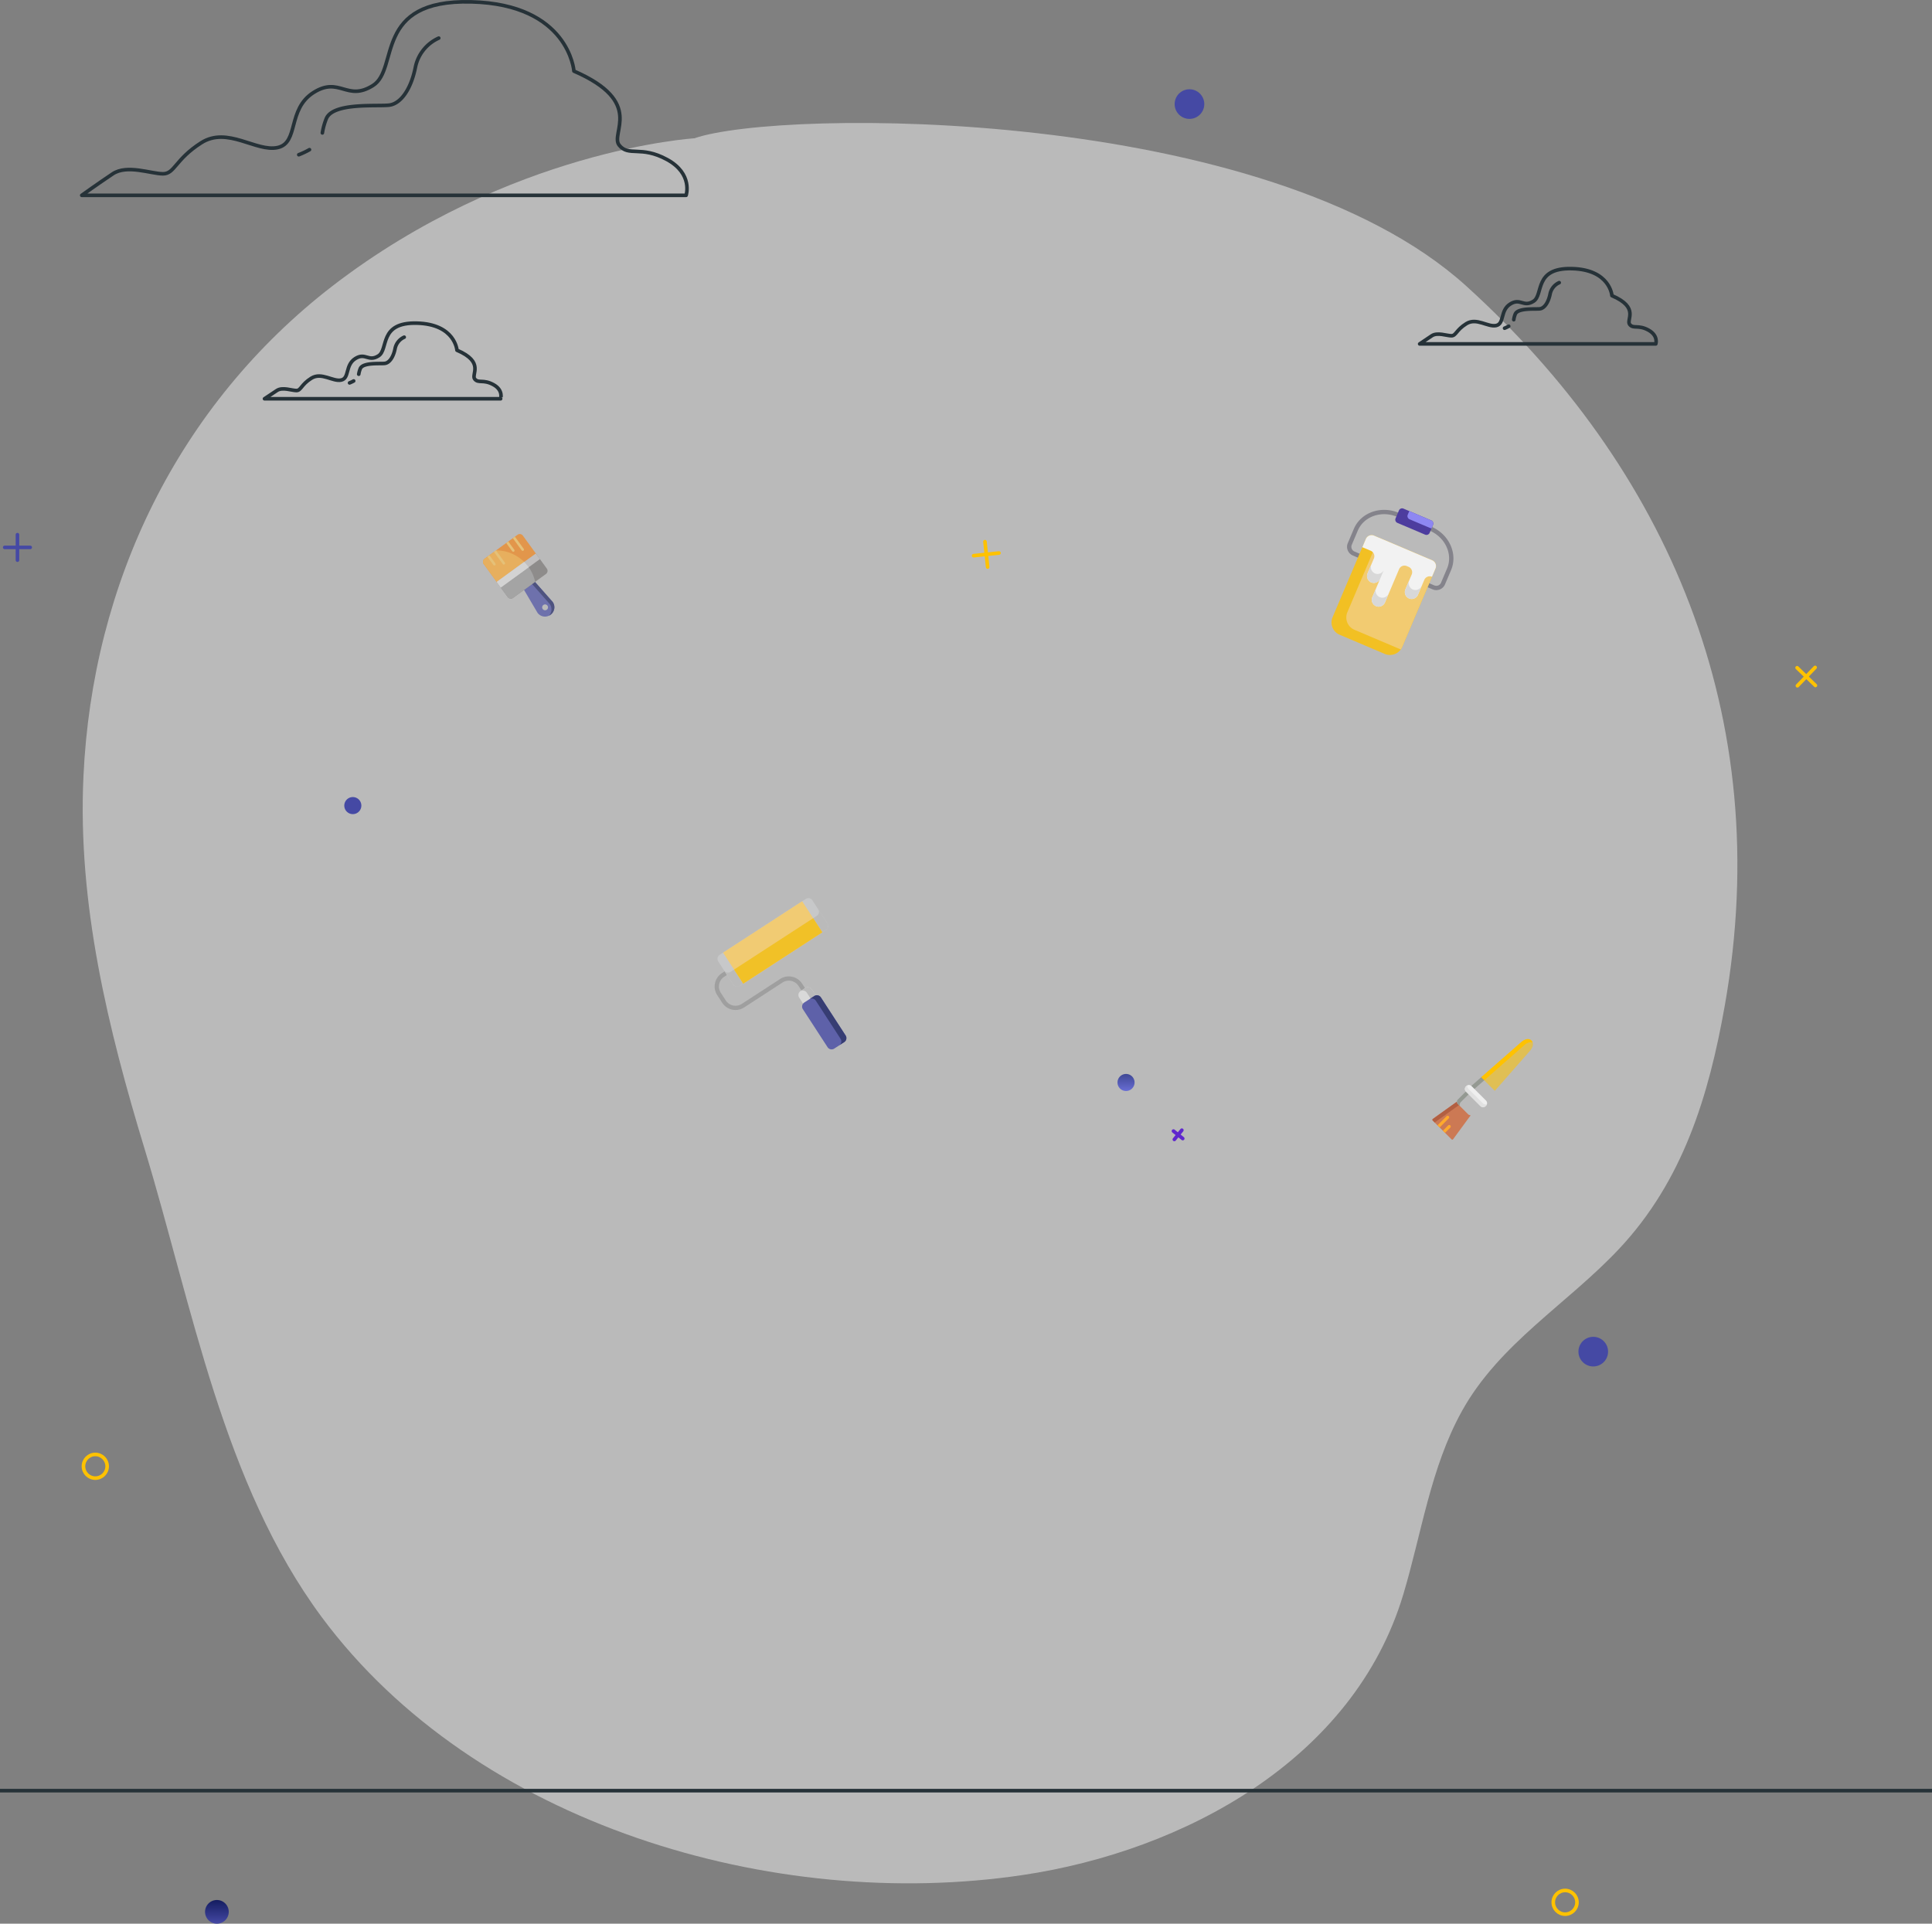 <svg xmlns="http://www.w3.org/2000/svg" xmlns:xlink="http://www.w3.org/1999/xlink" width="537.211" height="534.978" viewBox="0 0 537.211 534.978">
  <rect x="0" y="0" width="537.211" height="534.978" fill="#808080" stroke="none"/>
  <defs>
    <linearGradient id="linear-gradient" x1="0.5" x2="0.5" y2="1" gradientUnits="objectBoundingBox">
      <stop offset="0" stop-color="#141c60"/>
      <stop offset="1" stop-color="#4549a4"/>
    </linearGradient>
    <linearGradient id="linear-gradient-2" x1="0.5" x2="0.5" y2="1" gradientUnits="objectBoundingBox">
      <stop offset="0" stop-color="#3f4894"/>
      <stop offset="1" stop-color="#686dd4"/>
    </linearGradient>
    <clipPath id="clip-path">
      <rect id="Rectangle_181" data-name="Rectangle 181" width="40.056" height="39.204" transform="translate(0 0)" fill="#fff" stroke="#707070" stroke-width="1"/>
    </clipPath>
    <clipPath id="clip-path-3">
      <rect id="Rectangle_180" data-name="Rectangle 180" width="28.5" height="27.966" transform="matrix(0.766, -0.643, 0.643, 0.766, 0, 18.32)" fill="#fff" stroke="#707070" stroke-width="1"/>
    </clipPath>
    <clipPath id="clip-path-4">
      <rect id="Rectangle_204" data-name="Rectangle 204" width="28.5" height="27.966" fill="#fff" stroke="#707070" stroke-width="1"/>
    </clipPath>
  </defs>
  <g id="b2" transform="translate(-288 -211.555)">
    <g id="Group_4811" data-name="Group 4811" transform="translate(288 212.055)">
      <g id="Construction-bro">
        <g id="freepik--background-simple--inject-2" transform="translate(22.998 33.696)">
          <path id="Path_6378" data-name="Path 6378" d="M206.174,26.374s-51.3,3.078-100.629,41.07c-42.941,33.13-66.762,82.59-69.242,136.4C34.657,239.368,43.143,274,53.4,307.733c13.177,43.39,21.684,92.817,49.161,129.9,42.844,57.71,125.669,82.055,194.932,71.721,44.747-6.669,92.026-32.061,105.8-78.016,5.1-17,7.588-35.267,16.3-50.988,10.431-18.831,29.368-29.828,43.742-45.164,17.751-18.937,24.912-42.535,29.336-67.5C507.058,186.573,476.3,117.77,420.792,67.445S229.793,18.156,206.174,26.374Z" transform="translate(-36.098 -22.109)" fill="#dcdcdc" opacity="0.63"/>
        </g>
        <g id="freepik--Clouds--inject-2" transform="translate(22.726 0)">
          <path id="Path_6379" data-name="Path 6379" d="M223.123,70.711c-7.3-3.982-10.631-.664-13.286-3.982s7.312-11.958-12.587-20.6c0,0-1.327-18.6-28.608-19.259s-19.923,18.6-27.235,23.241-9.292-2.655-16.6,2-3.971,13.949-9.933,15.277-13.949-5.985-21.25-1.327-7.358,8.628-10.654,8.628-9.967-2.655-13.949,0-8.628,5.985-8.628,5.985H228.444S230.447,74.693,223.123,70.711Z" transform="translate(-60.39 -26.855)" fill="none" stroke="#263238" stroke-linecap="round" stroke-linejoin="round" stroke-width="1"/>
          <path id="Path_6380" data-name="Path 6380" d="M116.105,62.79A22.372,22.372,0,0,1,113.13,64.2" transform="translate(-52.779 -21.669)" fill="none" stroke="#263238" stroke-linecap="round" stroke-linejoin="round" stroke-width="1"/>
          <path id="Path_6381" data-name="Path 6381" d="M151.221,35.68a11.352,11.352,0,0,0-6.488,8.1c-1.213,6.088-4.051,10.139-7.289,10.539s-15.4-.8-17.439,3.65a18.058,18.058,0,0,0-1.144,4.074" transform="translate(-51.952 -25.582)" fill="none" stroke="#263238" stroke-linecap="round" stroke-linejoin="round" stroke-width="1"/>
          <path id="Path_6382" data-name="Path 6382" d="M168.435,122.047c-2.849-1.556-4.142-.263-5.184-1.556s2.849-4.68-4.932-8.01c0,0-.515-7.266-11.157-7.53s-7.793,7.266-10.642,9.086-3.639-1.041-6.488.778-1.556,5.447-3.891,5.962-5.458-2.289-8.308-.515-2.861,3.433-4.154,3.433-3.891-1.041-5.447,0-3.433,2.289-3.433,2.289h65.661S171.3,123.6,168.435,122.047Z" transform="translate(-53.981 -15.586)" fill="none" stroke="#263238" stroke-linecap="round" stroke-linejoin="round" stroke-width="1"/>
          <path id="Path_6383" data-name="Path 6383" d="M126.614,119a9.407,9.407,0,0,1-1.144.538" transform="translate(-50.998 -13.557)" fill="none" stroke="#263238" stroke-linecap="round" stroke-linejoin="round" stroke-width="1"/>
          <path id="Path_6384" data-name="Path 6384" d="M140.345,108.36a4.44,4.44,0,0,0-2.54,3.17c-.469,2.38-1.579,3.959-2.849,4.12s-6.019-.32-6.809,1.419a6.867,6.867,0,0,0-.446,1.591" transform="translate(-50.676 -15.093)" fill="none" stroke="#263238" stroke-linecap="round" stroke-linejoin="round" stroke-width="1"/>
          <path id="Path_6385" data-name="Path 6385" d="M449.09,108.785c-2.861-1.556-4.154-.252-5.2-1.556s2.861-4.669-4.932-8.01c0,0-.515-7.266-11.157-7.518s-7.781,7.266-10.642,9.074-3.628-1.03-6.488.778-1.556,5.458-3.891,5.973-5.447-2.289-8.308-.515-2.849,3.364-4.154,3.364-3.891-1.03-5.447,0-3.376,2.266-3.376,2.266h65.661S451.939,110.353,449.09,108.785Z" transform="translate(-13.471 -17.498)" fill="none" stroke="#263238" stroke-linecap="round" stroke-linejoin="round" stroke-width="1"/>
          <path id="Path_6386" data-name="Path 6386" d="M407.274,105.7a8.084,8.084,0,0,1-1.144.549" transform="translate(-10.494 -15.477)" fill="none" stroke="#263238" stroke-linecap="round" stroke-linejoin="round" stroke-width="1"/>
          <path id="Path_6387" data-name="Path 6387" d="M420.993,95.11a4.406,4.406,0,0,0-2.529,3.17c-.481,2.369-1.591,3.959-2.861,4.108s-6.019-.309-6.809,1.43a6.568,6.568,0,0,0-.435,1.591" transform="translate(-10.172 -17.005)" fill="none" stroke="#263238" stroke-linecap="round" stroke-linejoin="round" stroke-width="1"/>
        </g>
        <g id="freepik--floor-1--inject-2" transform="translate(0 497.479)">
          <line id="Line_90" data-name="Line 90" x2="537.211" fill="#fff" stroke="#263238" stroke-miterlimit="10" stroke-width="1"/>
        </g>
      </g>
    </g>
    <g id="Group_336" data-name="Group 336" transform="translate(289.31 236.381)">
      <circle id="Ellipse_18" data-name="Ellipse 18" cx="3.294" cy="3.294" r="3.294" transform="translate(21.897 379.652)" fill="none" stroke="#ffc200" stroke-linecap="round" stroke-linejoin="round" stroke-width="1"/>
      <circle id="Ellipse_721" data-name="Ellipse 721" cx="3.294" cy="3.294" r="3.294" transform="translate(430.593 500.913)" fill="none" stroke="#ffc200" stroke-linecap="round" stroke-linejoin="round" stroke-width="1"/>
      <g id="Component_8_13" data-name="Component 8 – 13" transform="translate(55.707 503.562)">
        <path id="Path_80" data-name="Path 80" d="M389.37,300.506a3.294,3.294,0,1,1-3.294-3.294A3.3,3.3,0,0,1,389.37,300.506Z" transform="translate(-382.781 -297.212)" fill="url(#linear-gradient)"/>
      </g>
      <g id="Group_61" data-name="Group 61" transform="translate(0 123.862)">
        <line id="Line_21" data-name="Line 21" y2="7.088" transform="translate(3.544)" fill="none" stroke="#4549a4" stroke-linecap="round" stroke-linejoin="round" stroke-width="1"/>
        <line id="Line_22" data-name="Line 22" x1="7.088" transform="translate(0 3.544)" fill="none" stroke="#4549a4" stroke-linecap="round" stroke-linejoin="round" stroke-width="1"/>
      </g>
      <g id="Group_4810" data-name="Group 4810" transform="matrix(0.719, 0.695, -0.695, 0.719, 500.853, 158.325)">
        <line id="Line_21-2" data-name="Line 21" y2="7.088" transform="translate(3.544 0)" fill="none" stroke="#ffc200" stroke-linecap="round" stroke-linejoin="round" stroke-width="1"/>
        <line id="Line_22-2" data-name="Line 22" x1="7.088" transform="translate(0 3.544)" fill="none" stroke="#ffc200" stroke-linecap="round" stroke-linejoin="round" stroke-width="1"/>
      </g>
      <g id="Group_4833" data-name="Group 4833" transform="matrix(0.105, 0.995, -0.995, 0.105, 276.094, 125.441)">
        <line id="Line_21-3" data-name="Line 21" y2="7.088" transform="translate(3.544 0)" fill="none" stroke="#ffc200" stroke-linecap="round" stroke-linejoin="round" stroke-width="1"/>
        <line id="Line_22-3" data-name="Line 22" x1="7.088" transform="translate(0 3.544)" fill="none" stroke="#ffc200" stroke-linecap="round" stroke-linejoin="round" stroke-width="1"/>
      </g>
      <path id="Path_46" data-name="Path 46" d="M144.074,228.1a4.118,4.118,0,1,1-4.118-4.12A4.118,4.118,0,0,1,144.074,228.1Z" transform="translate(301.756 122.965)" fill="#4549a4"/>
      <g id="Component_6_12" data-name="Component 6 – 12" transform="translate(325.314 0)">
        <path id="Path_323" data-name="Path 323" d="M144.074,228.1a4.118,4.118,0,1,1-4.118-4.12A4.118,4.118,0,0,1,144.074,228.1Z" transform="translate(-135.838 -223.977)" fill="#4549a4"/>
      </g>
      <g id="Component_6_13" data-name="Component 6 – 13" transform="translate(94.423 196.837)">
        <path id="Path_323-2" data-name="Path 323" d="M140.583,226.351a2.372,2.372,0,1,1-2.372-2.374A2.372,2.372,0,0,1,140.583,226.351Z" transform="translate(-135.838 -223.977)" fill="#4549a4"/>
      </g>
      <g id="Component_6_14" data-name="Component 6 – 14" transform="translate(309.423 273.837)">
        <path id="Path_323-3" data-name="Path 323" d="M140.583,226.351a2.372,2.372,0,1,1-2.372-2.374A2.372,2.372,0,0,1,140.583,226.351Z" transform="translate(-135.838 -223.977)" fill="url(#linear-gradient-2)"/>
      </g>
      <g id="Component_7_19" data-name="Component 7 – 19" transform="translate(326.027 288.433) rotate(39)">
        <line id="Line_25" data-name="Line 25" y2="3.313" transform="translate(1.656)" fill="none" stroke="#5f27cd" stroke-linecap="round" stroke-linejoin="round" stroke-width="1"/>
        <line id="Line_26" data-name="Line 26" x1="3.313" transform="translate(0 1.656)" fill="none" stroke="#5f27cd" stroke-linecap="round" stroke-linejoin="round" stroke-width="1"/>
      </g>
    </g>
    <g id="Mask_Group_8" data-name="Mask Group 8" transform="matrix(-0.839, 0.545, -0.545, -0.839, 536.011, 492.747)" opacity="0.79" clip-path="url(#clip-path)">
      <g id="paint-roller" transform="translate(1.76 0)">
        <path id="Path_352" data-name="Path 352" d="M17.121,16.578H15.658a.593.593,0,0,1,0-1.186h1.463a3.225,3.225,0,0,0,3.221-3.221V9.628a3.225,3.225,0,0,0-3.221-3.221H4.407A4.412,4.412,0,0,1,0,2V.593a.593.593,0,1,1,1.186,0V2A3.225,3.225,0,0,0,4.407,5.221H17.121a4.412,4.412,0,0,1,4.407,4.407v2.543A4.412,4.412,0,0,1,17.121,16.578Z" transform="translate(15.01 18.013)" fill="#989898"/>
        <path id="Path_353" data-name="Path 353" d="M3.762.077A1.326,1.326,0,0,0,4.205,0V2.069A1.328,1.328,0,0,1,2.877,3.4H1.328A1.328,1.328,0,0,1,0,2.069V0C.291.1.121.077,3.762.077Z" transform="translate(13.611 15.114)" fill="#e1e1e1"/>
        <path id="Path_354" data-name="Path 354" d="M29.877,10.291H1.328A1.328,1.328,0,0,1,0,8.963V1.328A1.328,1.328,0,0,1,1.328,0H29.877a1.328,1.328,0,0,1,1.328,1.328V8.963A1.328,1.328,0,0,1,29.877,10.291Z" transform="translate(0 28.913)" fill="#cacbcc"/>
        <path id="Path_355" data-name="Path 355" d="M29.877,4.671H1.328A1.328,1.328,0,0,0,0,6V1.328A1.328,1.328,0,0,1,1.328,0H29.877a1.328,1.328,0,0,1,1.328,1.328V6A1.328,1.328,0,0,0,29.877,4.671Z" transform="translate(0 28.913)" fill="#bababa"/>
        <path id="Path_359" data-name="Path 359" d="M0,10.291H26.219V0H0Z" transform="translate(2.523 28.913)" fill="#ffcf60"/>
        <rect id="Rectangle_200" data-name="Rectangle 200" width="26.219" height="4.671" transform="translate(2.523 28.913)" fill="#ffc200"/>
        <path id="Path_356" data-name="Path 356" d="M1.679,2.069A1.327,1.327,0,0,0,2.942,3.394c-.1,0,.193,0-1.614,0A1.328,1.328,0,0,1,0,2.069V0C.28.1.342.077,1.679.077Z" transform="translate(13.611 15.114)" fill="#bababa"/>
        <path id="Path_357" data-name="Path 357" d="M4.648,15.271H1.328A1.328,1.328,0,0,1,0,13.943V1.328A1.328,1.328,0,0,1,1.328,0h3.32A1.328,1.328,0,0,1,5.976,1.328c0,1.9,0,12.414,0,12.615A1.328,1.328,0,0,1,4.648,15.271Z" transform="translate(12.725 0)" fill="#4549a4"/>
        <path id="Path_358" data-name="Path 358" d="M1.679,1.328V13.943a1.328,1.328,0,0,0,1.328,1.328H1.328A1.328,1.328,0,0,1,0,13.943V1.328A1.328,1.328,0,0,1,1.328,0H3.007A1.328,1.328,0,0,0,1.679,1.328Z" transform="translate(12.725 0)" fill="#141c60"/>
      </g>
    </g>
    <g id="Mask_Group_105" data-name="Mask Group 105" transform="matrix(0.921, 0.391, -0.391, 0.921, 663.653, 346.804)" opacity="0.81" clip-path="url(#clip-path)">
      <g id="paint-can_2_" data-name="paint-can (2)" transform="translate(5.354 0)">
        <path id="Path_6388" data-name="Path 6388" d="M19.548,0H9.8C4.4,0,0,4.03,0,8.983v4.394a2.634,2.634,0,0,0,2.72,2.531H4.563a.6.6,0,0,0,0-1.2H2.72A1.436,1.436,0,0,1,1.2,13.376V8.983C1.2,4.692,5.058,1.2,9.8,1.2h9.748c4.742,0,8.6,3.491,8.6,7.782v4.394a1.436,1.436,0,0,1-1.519,1.331h-2.09a.6.6,0,0,0,0,1.2h2.09a2.634,2.634,0,0,0,2.72-2.531V8.983C29.348,4.03,24.951,0,19.548,0Z" transform="translate(0 1.588)" fill="#787680"/>
        <path id="Path_6389" data-name="Path 6389" d="M21.035,1.753V25.4a3.711,3.711,0,0,1-3.71,3.71H3.71A3.72,3.72,0,0,1,0,25.4V1.753a1.685,1.685,0,0,1,.014-.221A1.752,1.752,0,0,1,1.753,0H19.282a1.752,1.752,0,0,1,1.738,1.533A1.671,1.671,0,0,1,21.035,1.753Z" transform="translate(4.156 10.098)" fill="#ffc200"/>
        <path id="Path_6390" data-name="Path 6390" d="M17.794,1.753V25.4a3.7,3.7,0,0,1-.09.809,3.706,3.706,0,0,1-.379.019H3.71A3.72,3.72,0,0,1,0,22.515V0H16.041a1.752,1.752,0,0,1,1.738,1.533A1.658,1.658,0,0,1,17.794,1.753Z" transform="translate(7.398 10.098)" fill="#ffcf60"/>
        <path id="Path_6391" data-name="Path 6391" d="M19.282,0H1.753A1.753,1.753,0,0,0,0,1.753V4.239H2.554A1.631,1.631,0,0,1,4.185,5.87v4.467a1.932,1.932,0,0,0,1.759,1.941,1.906,1.906,0,0,0,2.046-1.9l0,5.558a1.9,1.9,0,0,0,3.805,0V5.87A1.631,1.631,0,0,1,13.427,4.24h.541A1.631,1.631,0,0,1,15.6,5.87v4.467a1.932,1.932,0,0,0,1.759,1.941,1.906,1.906,0,0,0,2.046-1.9V5.87A1.631,1.631,0,0,1,21.035,4.24h0V1.753A1.753,1.753,0,0,0,19.282,0Z" transform="translate(4.156 10.098)" fill="#fff"/>
        <path id="Path_6392" data-name="Path 6392" d="M10.289.96V3.349a.963.963,0,0,1-.96.96H.96A.963.963,0,0,1,0,3.349V.96A.963.963,0,0,1,.96,0H9.329A.963.963,0,0,1,10.289.96Z" transform="translate(9.529 0)" fill="#341f97"/>
        <path id="Path_6393" data-name="Path 6393" d="M7.568.96V2.068H.96A.963.963,0,0,1,0,1.108V0H6.608A.963.963,0,0,1,7.568.96Z" transform="translate(12.25 0)" fill="#847bff"/>
        <g id="Group_4809" data-name="Group 4809" transform="translate(8.341 17.728)">
          <path id="Path_6394" data-name="Path 6394" d="M5.709,7.5a1.908,1.908,0,0,1-1.9-1.9L3.8.256c-.008-.016-.012,0-.012,0a1.9,1.9,0,0,1-.547,1.131,1.9,1.9,0,0,1-1.487.553A1.932,1.932,0,0,1,0,0V2.708A1.932,1.932,0,0,0,1.759,4.649,1.907,1.907,0,0,0,3.8,2.752l0,5.558a1.9,1.9,0,0,0,3.8,0V5.6a1.906,1.906,0,0,1-1.9,1.9Z" fill="#dfdfdf"/>
          <path id="Path_6395" data-name="Path 6395" d="M3.247,1.388a1.9,1.9,0,0,1-1.488.553A1.932,1.932,0,0,1,0,0V2.708A1.932,1.932,0,0,0,1.759,4.649,1.905,1.905,0,0,0,3.8,2.752V.043A1.9,1.9,0,0,1,3.247,1.388Z" transform="translate(11.414)" fill="#dfdfdf"/>
        </g>
      </g>
    </g>
    <g id="Mask_Group_7" data-name="Mask Group 7" transform="matrix(-0.999, -0.035, 0.035, -0.999, 453.509, 392.888)" opacity="0.65" clip-path="url(#clip-path-3)">
      <g id="brush" transform="matrix(0.788, -0.616, 0.616, 0.788, 7.496, 14.069)">
        <path id="Path_341" data-name="Path 341" d="M2.563,0A2.563,2.563,0,0,0,0,2.563L.712,9.969h3.76l.712-7.406A2.563,2.563,0,0,0,2.563,0Zm.029,3.367a.813.813,0,1,1,.813-.813A.813.813,0,0,1,2.592,3.367Z" transform="translate(4.137 0.004)" fill="#4549a4"/>
        <path id="Path_342" data-name="Path 342" d="M3.091.047A2.578,2.578,0,0,0,0,2.567L.712,9.973h1L1,2.567A2.564,2.564,0,0,1,3.091.047Z" transform="translate(4.137 0)" fill="#141c60"/>
        <path id="Path_343" data-name="Path 343" d="M12.391,0H1.066A1.066,1.066,0,0,0,0,1.066v5.2H13.457v-5.2A1.066,1.066,0,0,0,12.391,0Z" transform="translate(0 9.925)" fill="#777371"/>
        <path id="Path_344" data-name="Path 344" d="M8.533,0H.928A11.117,11.117,0,0,0,0,4.46,11.234,11.234,0,0,0,.147,6.27H9.6v-5.2A1.066,1.066,0,0,0,8.533,0Z" transform="translate(3.859 9.925)" fill="#989898"/>
        <path id="Path_345" data-name="Path 345" d="M0,0V6.55A1.066,1.066,0,0,0,1.066,7.616H12.391A1.066,1.066,0,0,0,13.457,6.55V0Z" transform="translate(0 15.778)" fill="#f7830f"/>
        <path id="Path_346" data-name="Path 346" d="M4.49,7.616H8.446A1.066,1.066,0,0,0,9.512,6.55V0H0A11.147,11.147,0,0,0,4.49,7.616Z" transform="translate(3.945 15.778)" fill="#ffa92c"/>
        <g id="Group_345" data-name="Group 345" transform="translate(1.968 18.865)">
          <path id="Path_347" data-name="Path 347" d="M.354,0A.354.354,0,0,0,0,.354V4.529H.707V.354A.354.354,0,0,0,.354,0Z" fill="#fcc454"/>
          <path id="Path_348" data-name="Path 348" d="M.354,0A.354.354,0,0,0,0,.354V3.187H.707V.354A.354.354,0,0,0,.354,0Z" transform="translate(2.271 1.342)" fill="#fcc454"/>
          <path id="Path_349" data-name="Path 349" d="M.354,0A.354.354,0,0,0,0,.354V4.529H.707V.354A.354.354,0,0,0,.354,0Z" transform="translate(6.491)" fill="#fcc454"/>
          <path id="Path_350" data-name="Path 350" d="M.354,0A.354.354,0,0,0,0,.354V3.187H.707V.354A.354.354,0,0,0,.354,0Z" transform="translate(8.762 1.342)" fill="#fcc454"/>
        </g>
        <rect id="Rectangle_198" data-name="Rectangle 198" width="13.457" height="1.931" transform="translate(0 14.265)" fill="#c4c2c2"/>
        <path id="Path_351" data-name="Path 351" d="M0,.121a11.234,11.234,0,0,0,.147,1.81H9.6V0H0C0,.04,0,.081,0,.121Z" transform="translate(3.859 14.264)" fill="#e1e1e1"/>
      </g>
    </g>
    <g id="Mask_Group_10" data-name="Mask Group 10" transform="translate(686.023 500.526)" clip-path="url(#clip-path-4)">
      <g id="brush_1_" data-name="brush (1)" transform="translate(0.265 0)">
        <path id="Path_377" data-name="Path 377" d="M10.463,19.013c-.074-.044.206.227-3.405-3.385a.283.283,0,0,0-.365-.03C-.394,20.675.023,20.323.007,20.51s-.325-.184,5.325,5.467a.283.283,0,0,0,.428-.033l4.785-6.521A.283.283,0,0,0,10.463,19.013Z" transform="translate(0 1.906)" fill="#cc7954"/>
        <path id="Path_378" data-name="Path 378" d="M.807,21.17c7.226-5.175,6.833-4.9,6.875-4.917l-.625-.625a.283.283,0,0,0-.365-.03L.124,20.3a.283.283,0,0,0-.035.43l.605.605A.294.294,0,0,1,.807,21.17Z" transform="translate(0.001 1.906)" fill="#b25f42"/>
        <g id="Group_347" data-name="Group 347" transform="translate(6.829 10.454)">
          <path id="Path_379" data-name="Path 379" d="M12.577,9.313l-2.986,2.62,4.129,4.129,2.622-2.984Z" transform="translate(-5.651 -9.313)" fill="#bababa"/>
          <path id="Path_380" data-name="Path 380" d="M10.276,19.452l2.438-2.438L8.626,12.926,6.344,15.208a.894.894,0,0,0,0,1.264l2.845,2.845A.893.893,0,0,0,10.276,19.452Z" transform="translate(-6.082 -8.869)" fill="#bababa"/>
        </g>
        <path id="Path_381" data-name="Path 381" d="M7.132,15.969,9.4,13.7l-.775-.775L6.344,15.208a.894.894,0,0,0,0,1.264l.608.608A.963.963,0,0,1,7.132,15.969Z" transform="translate(0.747 1.585)" fill="#949992"/>
        <path id="Path_382" data-name="Path 382" d="M26.07.419C24.988-.663,23.387.7,23.353.732L12.087,10.617,15.872,14.4,25.757,3.136C25.787,3.1,27.152,1.5,26.07.419Z" transform="translate(1.484 -0.002)" fill="rgba(255,194,0,0.55)"/>
        <path id="Path_383" data-name="Path 383" d="M10.468,12.753l2.956-2.594h0l-.847-.847-2.986,2.62Z" transform="translate(1.178 1.141)" fill="#949992"/>
        <path id="Path_384" data-name="Path 384" d="M12.964,11.437h0L24.23,1.552A2.671,2.671,0,0,1,26.388.889,1.412,1.412,0,0,0,26.07.419C24.988-.663,23.387.7,23.353.732L12.087,10.617l.847.847Z" transform="translate(1.484 -0.002)" fill="#ffc200"/>
        <g id="Group_348" data-name="Group 348" transform="translate(1.422 21.32)">
          <path id="Path_385" data-name="Path 385" d="M3.794,19.115,1.266,21.642l.6.6,2.527-2.527a.424.424,0,0,0-.6-.6Z" transform="translate(-1.266 -18.991)" fill="#ffa92c"/>
          <path id="Path_386" data-name="Path 386" d="M4.065,21.4,2.6,22.862l.6.6L4.665,22a.424.424,0,0,0-.6-.6Z" transform="translate(-1.102 -18.71)" fill="#ffa92c"/>
        </g>
        <path id="Path_387" data-name="Path 387" d="M13.928,15.709,9.88,11.661a1,1,0,0,0-1.415,0,1.091,1.091,0,0,0-.414.828.993.993,0,0,0,.293.708l4.048,4.048a.994.994,0,0,0,.708.293,1.091,1.091,0,0,0,.828-.414A1,1,0,0,0,13.928,15.709Z" transform="translate(0.989 1.393)" fill="#efefef"/>
        <path id="Path_388" data-name="Path 388" d="M13.071,16.472,9.023,12.424a1,1,0,0,1-.255-.979,1.275,1.275,0,0,0-.424.328,1,1,0,0,0,0,1.415l4.048,4.048a.994.994,0,0,0,.708.293,1.091,1.091,0,0,0,.828-.414.993.993,0,0,0,.255-.436A1,1,0,0,1,13.071,16.472Z" transform="translate(0.989 1.403)" fill="#e1e1e1"/>
      </g>
    </g>
  </g>
</svg>

